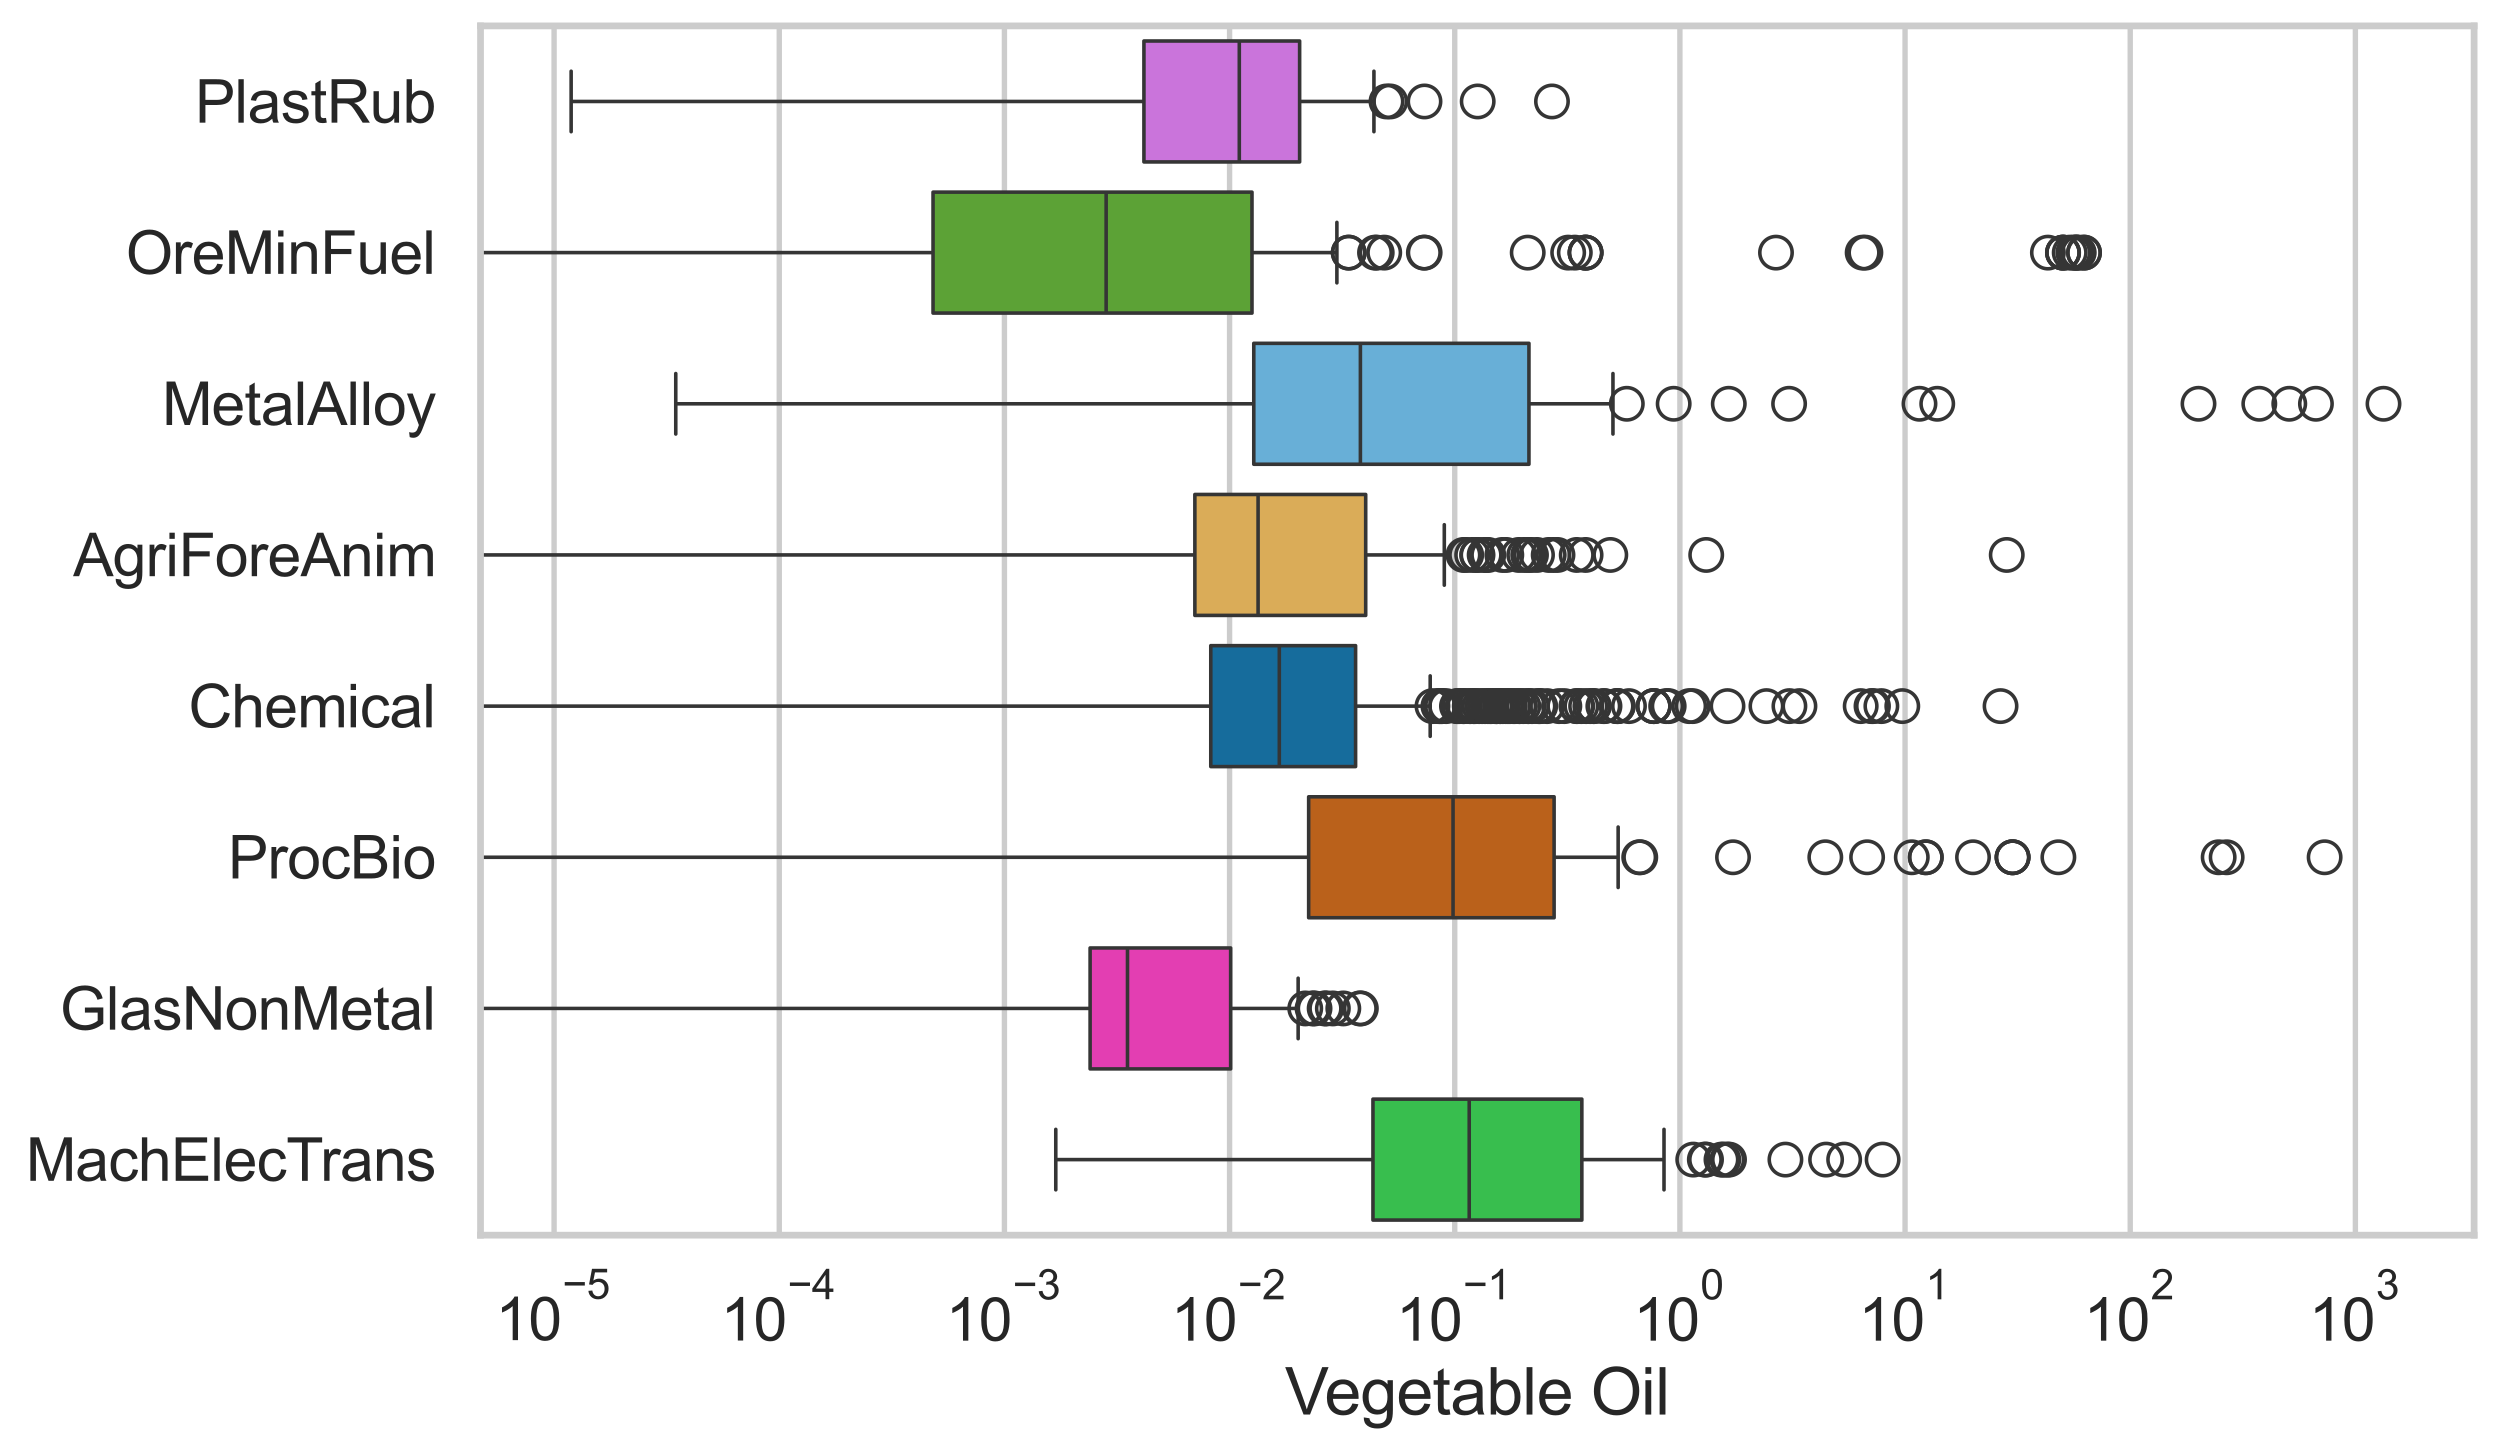 <?xml version="1.0" encoding="utf-8" standalone="no"?>
<!DOCTYPE svg PUBLIC "-//W3C//DTD SVG 1.1//EN"
  "http://www.w3.org/Graphics/SVG/1.1/DTD/svg11.dtd">
<svg xmlns:xlink="http://www.w3.org/1999/xlink" width="695.577pt" height="404.563pt" viewBox="0 0 695.577 404.563" xmlns="http://www.w3.org/2000/svg" version="1.1">
 <defs>
  <style type="text/css">*{stroke-linejoin: round; stroke-linecap: butt}</style>
 </defs>
 <g id="figure_1">
  <g id="patch_1">
   <path d="M 0 404.563 
L 695.577 404.563 
L 695.577 0 
L 0 0 
z
" style="fill: #ffffff"/>
  </g>
  <g id="axes_1">
   <g id="patch_2">
    <path d="M 133.697 343.665 
L 688.377 343.665 
L 688.377 7.2 
L 133.697 7.2 
z
" style="fill: #ffffff"/>
   </g>
   <g id="matplotlib.axis_1">
    <g id="xtick_1">
     <g id="line2d_1">
      <path d="M 154.166 343.665 
L 154.166 7.2 
" clip-path="url(#p9b48c59130)" style="fill: none; stroke: #cccccc; stroke-width: 1.5; stroke-linecap: round"/>
     </g>
     <g id="text_1">
      <!-- $\mathdefault{10^{-5}}$ -->
      <g style="fill: #262626" transform="translate(137.831 373.015) scale(0.165 -0.165)">
       <defs>
        <path id="ArialMT-31" d="M 2384 0 
L 1822 0 
L 1822 3584 
Q 1619 3391 1289 3197 
Q 959 3003 697 2906 
L 697 3450 
Q 1169 3672 1522 3987 
Q 1875 4303 2022 4600 
L 2384 4600 
L 2384 0 
z
" transform="scale(0.016)"/>
        <path id="ArialMT-30" d="M 266 2259 
Q 266 3072 433 3567 
Q 600 4063 929 4331 
Q 1259 4600 1759 4600 
Q 2128 4600 2406 4451 
Q 2684 4303 2865 4023 
Q 3047 3744 3150 3342 
Q 3253 2941 3253 2259 
Q 3253 1453 3087 958 
Q 2922 463 2592 192 
Q 2263 -78 1759 -78 
Q 1097 -78 719 397 
Q 266 969 266 2259 
z
M 844 2259 
Q 844 1131 1108 757 
Q 1372 384 1759 384 
Q 2147 384 2411 759 
Q 2675 1134 2675 2259 
Q 2675 3391 2411 3762 
Q 2147 4134 1753 4134 
Q 1366 4134 1134 3806 
Q 844 3388 844 2259 
z
" transform="scale(0.016)"/>
        <path id="ArialMT-2212" d="M 3381 1997 
L 356 1997 
L 356 2522 
L 3381 2522 
L 3381 1997 
z
" transform="scale(0.016)"/>
        <path id="ArialMT-35" d="M 266 1200 
L 856 1250 
Q 922 819 1161 601 
Q 1400 384 1738 384 
Q 2144 384 2425 690 
Q 2706 997 2706 1503 
Q 2706 1984 2436 2262 
Q 2166 2541 1728 2541 
Q 1456 2541 1237 2417 
Q 1019 2294 894 2097 
L 366 2166 
L 809 4519 
L 3088 4519 
L 3088 3981 
L 1259 3981 
L 1013 2750 
Q 1425 3038 1878 3038 
Q 2478 3038 2890 2622 
Q 3303 2206 3303 1553 
Q 3303 931 2941 478 
Q 2500 -78 1738 -78 
Q 1113 -78 717 272 
Q 322 622 266 1200 
z
" transform="scale(0.016)"/>
       </defs>
       <use xlink:href="#ArialMT-31" transform="translate(0 0.88)"/>
       <use xlink:href="#ArialMT-30" transform="translate(55.615 0.88)"/>
       <use xlink:href="#ArialMT-2212" transform="translate(112.973 70.573) scale(0.7)"/>
       <use xlink:href="#ArialMT-35" transform="translate(153.852 70.573) scale(0.7)"/>
      </g>
     </g>
    </g>
    <g id="xtick_2">
     <g id="line2d_2">
      <path d="M 216.813 343.665 
L 216.813 7.2 
" clip-path="url(#p9b48c59130)" style="fill: none; stroke: #cccccc; stroke-width: 1.5; stroke-linecap: round"/>
     </g>
     <g id="text_2">
      <!-- $\mathdefault{10^{-4}}$ -->
      <g style="fill: #262626" transform="translate(200.478 373.015) scale(0.165 -0.165)">
       <defs>
        <path id="ArialMT-34" d="M 2069 0 
L 2069 1097 
L 81 1097 
L 81 1613 
L 2172 4581 
L 2631 4581 
L 2631 1613 
L 3250 1613 
L 3250 1097 
L 2631 1097 
L 2631 0 
L 2069 0 
z
M 2069 1613 
L 2069 3678 
L 634 1613 
L 2069 1613 
z
" transform="scale(0.016)"/>
       </defs>
       <use xlink:href="#ArialMT-31" transform="translate(0 0.202)"/>
       <use xlink:href="#ArialMT-30" transform="translate(55.615 0.202)"/>
       <use xlink:href="#ArialMT-2212" transform="translate(112.973 69.895) scale(0.7)"/>
       <use xlink:href="#ArialMT-34" transform="translate(153.852 69.895) scale(0.7)"/>
      </g>
     </g>
    </g>
    <g id="xtick_3">
     <g id="line2d_3">
      <path d="M 279.459 343.665 
L 279.459 7.2 
" clip-path="url(#p9b48c59130)" style="fill: none; stroke: #cccccc; stroke-width: 1.5; stroke-linecap: round"/>
     </g>
     <g id="text_3">
      <!-- $\mathdefault{10^{-3}}$ -->
      <g style="fill: #262626" transform="translate(263.124 373.18) scale(0.165 -0.165)">
       <defs>
        <path id="ArialMT-33" d="M 269 1209 
L 831 1284 
Q 928 806 1161 595 
Q 1394 384 1728 384 
Q 2125 384 2398 659 
Q 2672 934 2672 1341 
Q 2672 1728 2419 1979 
Q 2166 2231 1775 2231 
Q 1616 2231 1378 2169 
L 1441 2663 
Q 1497 2656 1531 2656 
Q 1891 2656 2178 2843 
Q 2466 3031 2466 3422 
Q 2466 3731 2256 3934 
Q 2047 4138 1716 4138 
Q 1388 4138 1169 3931 
Q 950 3725 888 3313 
L 325 3413 
Q 428 3978 793 4289 
Q 1159 4600 1703 4600 
Q 2078 4600 2393 4439 
Q 2709 4278 2876 4000 
Q 3044 3722 3044 3409 
Q 3044 3113 2884 2869 
Q 2725 2625 2413 2481 
Q 2819 2388 3044 2092 
Q 3269 1797 3269 1353 
Q 3269 753 2831 336 
Q 2394 -81 1725 -81 
Q 1122 -81 723 278 
Q 325 638 269 1209 
z
" transform="scale(0.016)"/>
       </defs>
       <use xlink:href="#ArialMT-31" transform="translate(0 0.994)"/>
       <use xlink:href="#ArialMT-30" transform="translate(55.615 0.994)"/>
       <use xlink:href="#ArialMT-2212" transform="translate(112.973 70.688) scale(0.7)"/>
       <use xlink:href="#ArialMT-33" transform="translate(153.852 70.688) scale(0.7)"/>
      </g>
     </g>
    </g>
    <g id="xtick_4">
     <g id="line2d_4">
      <path d="M 342.106 343.665 
L 342.106 7.2 
" clip-path="url(#p9b48c59130)" style="fill: none; stroke: #cccccc; stroke-width: 1.5; stroke-linecap: round"/>
     </g>
     <g id="text_4">
      <!-- $\mathdefault{10^{-2}}$ -->
      <g style="fill: #262626" transform="translate(325.771 373.18) scale(0.165 -0.165)">
       <defs>
        <path id="ArialMT-32" d="M 3222 541 
L 3222 0 
L 194 0 
Q 188 203 259 391 
Q 375 700 629 1000 
Q 884 1300 1366 1694 
Q 2113 2306 2375 2664 
Q 2638 3022 2638 3341 
Q 2638 3675 2398 3904 
Q 2159 4134 1775 4134 
Q 1369 4134 1125 3890 
Q 881 3647 878 3216 
L 300 3275 
Q 359 3922 746 4261 
Q 1134 4600 1788 4600 
Q 2447 4600 2831 4234 
Q 3216 3869 3216 3328 
Q 3216 3053 3103 2787 
Q 2991 2522 2730 2228 
Q 2469 1934 1863 1422 
Q 1356 997 1212 845 
Q 1069 694 975 541 
L 3222 541 
z
" transform="scale(0.016)"/>
       </defs>
       <use xlink:href="#ArialMT-31" transform="translate(0 0.994)"/>
       <use xlink:href="#ArialMT-30" transform="translate(55.615 0.994)"/>
       <use xlink:href="#ArialMT-2212" transform="translate(112.973 70.688) scale(0.7)"/>
       <use xlink:href="#ArialMT-32" transform="translate(153.852 70.688) scale(0.7)"/>
      </g>
     </g>
    </g>
    <g id="xtick_5">
     <g id="line2d_5">
      <path d="M 404.753 343.665 
L 404.753 7.2 
" clip-path="url(#p9b48c59130)" style="fill: none; stroke: #cccccc; stroke-width: 1.5; stroke-linecap: round"/>
     </g>
     <g id="text_5">
      <!-- $\mathdefault{10^{-1}}$ -->
      <g style="fill: #262626" transform="translate(388.418 373.18) scale(0.165 -0.165)">
       <use xlink:href="#ArialMT-31" transform="translate(0 0.994)"/>
       <use xlink:href="#ArialMT-30" transform="translate(55.615 0.994)"/>
       <use xlink:href="#ArialMT-2212" transform="translate(112.973 70.688) scale(0.7)"/>
       <use xlink:href="#ArialMT-31" transform="translate(153.852 70.688) scale(0.7)"/>
      </g>
     </g>
    </g>
    <g id="xtick_6">
     <g id="line2d_6">
      <path d="M 467.4 343.665 
L 467.4 7.2 
" clip-path="url(#p9b48c59130)" style="fill: none; stroke: #cccccc; stroke-width: 1.5; stroke-linecap: round"/>
     </g>
     <g id="text_6">
      <!-- $\mathdefault{10^{0}}$ -->
      <g style="fill: #262626" transform="translate(454.447 373.18) scale(0.165 -0.165)">
       <use xlink:href="#ArialMT-31" transform="translate(0 0.994)"/>
       <use xlink:href="#ArialMT-30" transform="translate(55.615 0.994)"/>
       <use xlink:href="#ArialMT-30" transform="translate(112.973 70.688) scale(0.7)"/>
      </g>
     </g>
    </g>
    <g id="xtick_7">
     <g id="line2d_7">
      <path d="M 530.046 343.665 
L 530.046 7.2 
" clip-path="url(#p9b48c59130)" style="fill: none; stroke: #cccccc; stroke-width: 1.5; stroke-linecap: round"/>
     </g>
     <g id="text_7">
      <!-- $\mathdefault{10^{1}}$ -->
      <g style="fill: #262626" transform="translate(517.094 373.18) scale(0.165 -0.165)">
       <use xlink:href="#ArialMT-31" transform="translate(0 0.994)"/>
       <use xlink:href="#ArialMT-30" transform="translate(55.615 0.994)"/>
       <use xlink:href="#ArialMT-31" transform="translate(112.973 70.688) scale(0.7)"/>
      </g>
     </g>
    </g>
    <g id="xtick_8">
     <g id="line2d_8">
      <path d="M 592.693 343.665 
L 592.693 7.2 
" clip-path="url(#p9b48c59130)" style="fill: none; stroke: #cccccc; stroke-width: 1.5; stroke-linecap: round"/>
     </g>
     <g id="text_8">
      <!-- $\mathdefault{10^{2}}$ -->
      <g style="fill: #262626" transform="translate(579.741 373.18) scale(0.165 -0.165)">
       <use xlink:href="#ArialMT-31" transform="translate(0 0.994)"/>
       <use xlink:href="#ArialMT-30" transform="translate(55.615 0.994)"/>
       <use xlink:href="#ArialMT-32" transform="translate(112.973 70.688) scale(0.7)"/>
      </g>
     </g>
    </g>
    <g id="xtick_9">
     <g id="line2d_9">
      <path d="M 655.34 343.665 
L 655.34 7.2 
" clip-path="url(#p9b48c59130)" style="fill: none; stroke: #cccccc; stroke-width: 1.5; stroke-linecap: round"/>
     </g>
     <g id="text_9">
      <!-- $\mathdefault{10^{3}}$ -->
      <g style="fill: #262626" transform="translate(642.387 373.18) scale(0.165 -0.165)">
       <use xlink:href="#ArialMT-31" transform="translate(0 0.994)"/>
       <use xlink:href="#ArialMT-30" transform="translate(55.615 0.994)"/>
       <use xlink:href="#ArialMT-33" transform="translate(112.973 70.688) scale(0.7)"/>
      </g>
     </g>
    </g>
    <g id="xtick_10"/>
    <g id="xtick_11"/>
    <g id="xtick_12"/>
    <g id="xtick_13"/>
    <g id="xtick_14"/>
    <g id="xtick_15"/>
    <g id="xtick_16"/>
    <g id="xtick_17"/>
    <g id="xtick_18"/>
    <g id="xtick_19"/>
    <g id="xtick_20"/>
    <g id="xtick_21"/>
    <g id="xtick_22"/>
    <g id="xtick_23"/>
    <g id="xtick_24"/>
    <g id="xtick_25"/>
    <g id="xtick_26"/>
    <g id="xtick_27"/>
    <g id="xtick_28"/>
    <g id="xtick_29"/>
    <g id="xtick_30"/>
    <g id="xtick_31"/>
    <g id="xtick_32"/>
    <g id="xtick_33"/>
    <g id="xtick_34"/>
    <g id="xtick_35"/>
    <g id="xtick_36"/>
    <g id="xtick_37"/>
    <g id="xtick_38"/>
    <g id="xtick_39"/>
    <g id="xtick_40"/>
    <g id="xtick_41"/>
    <g id="xtick_42"/>
    <g id="xtick_43"/>
    <g id="xtick_44"/>
    <g id="xtick_45"/>
    <g id="xtick_46"/>
    <g id="xtick_47"/>
    <g id="xtick_48"/>
    <g id="xtick_49"/>
    <g id="xtick_50"/>
    <g id="xtick_51"/>
    <g id="xtick_52"/>
    <g id="xtick_53"/>
    <g id="xtick_54"/>
    <g id="xtick_55"/>
    <g id="xtick_56"/>
    <g id="xtick_57"/>
    <g id="xtick_58"/>
    <g id="xtick_59"/>
    <g id="xtick_60"/>
    <g id="xtick_61"/>
    <g id="xtick_62"/>
    <g id="xtick_63"/>
    <g id="xtick_64"/>
    <g id="xtick_65"/>
    <g id="xtick_66"/>
    <g id="xtick_67"/>
    <g id="xtick_68"/>
    <g id="xtick_69"/>
    <g id="xtick_70"/>
    <g id="xtick_71"/>
    <g id="xtick_72"/>
    <g id="xtick_73"/>
    <g id="xtick_74"/>
    <g id="xtick_75"/>
    <g id="xtick_76"/>
    <g id="xtick_77"/>
    <g id="xtick_78"/>
    <g id="xtick_79"/>
    <g id="xtick_80"/>
    <g id="text_10">
     <!-- Vegetable Oil -->
     <g style="fill: #262626" transform="translate(357.5 393.574) scale(0.18 -0.18)">
      <defs>
       <path id="ArialMT-56" d="M 1803 0 
L 28 4581 
L 684 4581 
L 1875 1253 
Q 2019 853 2116 503 
Q 2222 878 2363 1253 
L 3600 4581 
L 4219 4581 
L 2425 0 
L 1803 0 
z
" transform="scale(0.016)"/>
       <path id="ArialMT-65" d="M 2694 1069 
L 3275 997 
Q 3138 488 2766 206 
Q 2394 -75 1816 -75 
Q 1088 -75 661 373 
Q 234 822 234 1631 
Q 234 2469 665 2931 
Q 1097 3394 1784 3394 
Q 2450 3394 2872 2941 
Q 3294 2488 3294 1666 
Q 3294 1616 3291 1516 
L 816 1516 
Q 847 969 1125 678 
Q 1403 388 1819 388 
Q 2128 388 2347 550 
Q 2566 713 2694 1069 
z
M 847 1978 
L 2700 1978 
Q 2663 2397 2488 2606 
Q 2219 2931 1791 2931 
Q 1403 2931 1139 2672 
Q 875 2413 847 1978 
z
" transform="scale(0.016)"/>
       <path id="ArialMT-67" d="M 319 -275 
L 866 -356 
Q 900 -609 1056 -725 
Q 1266 -881 1628 -881 
Q 2019 -881 2231 -725 
Q 2444 -569 2519 -288 
Q 2563 -116 2559 434 
Q 2191 0 1641 0 
Q 956 0 581 494 
Q 206 988 206 1678 
Q 206 2153 378 2554 
Q 550 2956 876 3175 
Q 1203 3394 1644 3394 
Q 2231 3394 2613 2919 
L 2613 3319 
L 3131 3319 
L 3131 450 
Q 3131 -325 2973 -648 
Q 2816 -972 2473 -1159 
Q 2131 -1347 1631 -1347 
Q 1038 -1347 672 -1080 
Q 306 -813 319 -275 
z
M 784 1719 
Q 784 1066 1043 766 
Q 1303 466 1694 466 
Q 2081 466 2343 764 
Q 2606 1063 2606 1700 
Q 2606 2309 2336 2618 
Q 2066 2928 1684 2928 
Q 1309 2928 1046 2623 
Q 784 2319 784 1719 
z
" transform="scale(0.016)"/>
       <path id="ArialMT-74" d="M 1650 503 
L 1731 6 
Q 1494 -44 1306 -44 
Q 1000 -44 831 53 
Q 663 150 594 308 
Q 525 466 525 972 
L 525 2881 
L 113 2881 
L 113 3319 
L 525 3319 
L 525 4141 
L 1084 4478 
L 1084 3319 
L 1650 3319 
L 1650 2881 
L 1084 2881 
L 1084 941 
Q 1084 700 1114 631 
Q 1144 563 1211 522 
Q 1278 481 1403 481 
Q 1497 481 1650 503 
z
" transform="scale(0.016)"/>
       <path id="ArialMT-61" d="M 2588 409 
Q 2275 144 1986 34 
Q 1697 -75 1366 -75 
Q 819 -75 525 192 
Q 231 459 231 875 
Q 231 1119 342 1320 
Q 453 1522 633 1644 
Q 813 1766 1038 1828 
Q 1203 1872 1538 1913 
Q 2219 1994 2541 2106 
Q 2544 2222 2544 2253 
Q 2544 2597 2384 2738 
Q 2169 2928 1744 2928 
Q 1347 2928 1158 2789 
Q 969 2650 878 2297 
L 328 2372 
Q 403 2725 575 2942 
Q 747 3159 1072 3276 
Q 1397 3394 1825 3394 
Q 2250 3394 2515 3294 
Q 2781 3194 2906 3042 
Q 3031 2891 3081 2659 
Q 3109 2516 3109 2141 
L 3109 1391 
Q 3109 606 3145 398 
Q 3181 191 3288 0 
L 2700 0 
Q 2613 175 2588 409 
z
M 2541 1666 
Q 2234 1541 1622 1453 
Q 1275 1403 1131 1340 
Q 988 1278 909 1158 
Q 831 1038 831 891 
Q 831 666 1001 516 
Q 1172 366 1500 366 
Q 1825 366 2078 508 
Q 2331 650 2450 897 
Q 2541 1088 2541 1459 
L 2541 1666 
z
" transform="scale(0.016)"/>
       <path id="ArialMT-62" d="M 941 0 
L 419 0 
L 419 4581 
L 981 4581 
L 981 2947 
Q 1338 3394 1891 3394 
Q 2197 3394 2470 3270 
Q 2744 3147 2920 2923 
Q 3097 2700 3197 2384 
Q 3297 2069 3297 1709 
Q 3297 856 2875 390 
Q 2453 -75 1863 -75 
Q 1275 -75 941 416 
L 941 0 
z
M 934 1684 
Q 934 1088 1097 822 
Q 1363 388 1816 388 
Q 2184 388 2453 708 
Q 2722 1028 2722 1663 
Q 2722 2313 2464 2622 
Q 2206 2931 1841 2931 
Q 1472 2931 1203 2611 
Q 934 2291 934 1684 
z
" transform="scale(0.016)"/>
       <path id="ArialMT-6c" d="M 409 0 
L 409 4581 
L 972 4581 
L 972 0 
L 409 0 
z
" transform="scale(0.016)"/>
       <path id="ArialMT-20" transform="scale(0.016)"/>
       <path id="ArialMT-4f" d="M 309 2231 
Q 309 3372 921 4017 
Q 1534 4663 2503 4663 
Q 3138 4663 3647 4359 
Q 4156 4056 4423 3514 
Q 4691 2972 4691 2284 
Q 4691 1588 4409 1038 
Q 4128 488 3612 205 
Q 3097 -78 2500 -78 
Q 1853 -78 1343 234 
Q 834 547 571 1087 
Q 309 1628 309 2231 
z
M 934 2222 
Q 934 1394 1379 917 
Q 1825 441 2497 441 
Q 3181 441 3623 922 
Q 4066 1403 4066 2288 
Q 4066 2847 3877 3264 
Q 3688 3681 3323 3911 
Q 2959 4141 2506 4141 
Q 1863 4141 1398 3698 
Q 934 3256 934 2222 
z
" transform="scale(0.016)"/>
       <path id="ArialMT-69" d="M 425 3934 
L 425 4581 
L 988 4581 
L 988 3934 
L 425 3934 
z
M 425 0 
L 425 3319 
L 988 3319 
L 988 0 
L 425 0 
z
" transform="scale(0.016)"/>
      </defs>
      <use xlink:href="#ArialMT-56"/>
      <use xlink:href="#ArialMT-65" transform="translate(61.199 0)"/>
      <use xlink:href="#ArialMT-67" transform="translate(116.814 0)"/>
      <use xlink:href="#ArialMT-65" transform="translate(172.43 0)"/>
      <use xlink:href="#ArialMT-74" transform="translate(228.045 0)"/>
      <use xlink:href="#ArialMT-61" transform="translate(255.828 0)"/>
      <use xlink:href="#ArialMT-62" transform="translate(311.443 0)"/>
      <use xlink:href="#ArialMT-6c" transform="translate(367.059 0)"/>
      <use xlink:href="#ArialMT-65" transform="translate(389.275 0)"/>
      <use xlink:href="#ArialMT-20" transform="translate(444.891 0)"/>
      <use xlink:href="#ArialMT-4f" transform="translate(472.674 0)"/>
      <use xlink:href="#ArialMT-69" transform="translate(550.457 0)"/>
      <use xlink:href="#ArialMT-6c" transform="translate(572.674 0)"/>
     </g>
    </g>
   </g>
   <g id="matplotlib.axis_2">
    <g id="ytick_1">
     <g id="text_11">
      <!-- PlastRub -->
      <g style="fill: #262626" transform="translate(54.248 34.134) scale(0.165 -0.165)">
       <defs>
        <path id="ArialMT-50" d="M 494 0 
L 494 4581 
L 2222 4581 
Q 2678 4581 2919 4538 
Q 3256 4481 3484 4323 
Q 3713 4166 3852 3881 
Q 3991 3597 3991 3256 
Q 3991 2672 3619 2267 
Q 3247 1863 2275 1863 
L 1100 1863 
L 1100 0 
L 494 0 
z
M 1100 2403 
L 2284 2403 
Q 2872 2403 3119 2622 
Q 3366 2841 3366 3238 
Q 3366 3525 3220 3729 
Q 3075 3934 2838 4000 
Q 2684 4041 2272 4041 
L 1100 4041 
L 1100 2403 
z
" transform="scale(0.016)"/>
        <path id="ArialMT-73" d="M 197 991 
L 753 1078 
Q 800 744 1014 566 
Q 1228 388 1613 388 
Q 2000 388 2187 545 
Q 2375 703 2375 916 
Q 2375 1106 2209 1216 
Q 2094 1291 1634 1406 
Q 1016 1563 777 1677 
Q 538 1791 414 1992 
Q 291 2194 291 2438 
Q 291 2659 392 2848 
Q 494 3038 669 3163 
Q 800 3259 1026 3326 
Q 1253 3394 1513 3394 
Q 1903 3394 2198 3281 
Q 2494 3169 2634 2976 
Q 2775 2784 2828 2463 
L 2278 2388 
Q 2241 2644 2061 2787 
Q 1881 2931 1553 2931 
Q 1166 2931 1000 2803 
Q 834 2675 834 2503 
Q 834 2394 903 2306 
Q 972 2216 1119 2156 
Q 1203 2125 1616 2013 
Q 2213 1853 2448 1751 
Q 2684 1650 2818 1456 
Q 2953 1263 2953 975 
Q 2953 694 2789 445 
Q 2625 197 2315 61 
Q 2006 -75 1616 -75 
Q 969 -75 630 194 
Q 291 463 197 991 
z
" transform="scale(0.016)"/>
        <path id="ArialMT-52" d="M 503 0 
L 503 4581 
L 2534 4581 
Q 3147 4581 3465 4457 
Q 3784 4334 3975 4021 
Q 4166 3709 4166 3331 
Q 4166 2844 3850 2509 
Q 3534 2175 2875 2084 
Q 3116 1969 3241 1856 
Q 3506 1613 3744 1247 
L 4541 0 
L 3778 0 
L 3172 953 
Q 2906 1366 2734 1584 
Q 2563 1803 2427 1890 
Q 2291 1978 2150 2013 
Q 2047 2034 1813 2034 
L 1109 2034 
L 1109 0 
L 503 0 
z
M 1109 2559 
L 2413 2559 
Q 2828 2559 3062 2645 
Q 3297 2731 3419 2920 
Q 3541 3109 3541 3331 
Q 3541 3656 3305 3865 
Q 3069 4075 2559 4075 
L 1109 4075 
L 1109 2559 
z
" transform="scale(0.016)"/>
        <path id="ArialMT-75" d="M 2597 0 
L 2597 488 
Q 2209 -75 1544 -75 
Q 1250 -75 995 37 
Q 741 150 617 320 
Q 494 491 444 738 
Q 409 903 409 1263 
L 409 3319 
L 972 3319 
L 972 1478 
Q 972 1038 1006 884 
Q 1059 663 1231 536 
Q 1403 409 1656 409 
Q 1909 409 2131 539 
Q 2353 669 2445 892 
Q 2538 1116 2538 1541 
L 2538 3319 
L 3100 3319 
L 3100 0 
L 2597 0 
z
" transform="scale(0.016)"/>
       </defs>
       <use xlink:href="#ArialMT-50"/>
       <use xlink:href="#ArialMT-6c" transform="translate(66.699 0)"/>
       <use xlink:href="#ArialMT-61" transform="translate(88.916 0)"/>
       <use xlink:href="#ArialMT-73" transform="translate(144.531 0)"/>
       <use xlink:href="#ArialMT-74" transform="translate(194.531 0)"/>
       <use xlink:href="#ArialMT-52" transform="translate(222.314 0)"/>
       <use xlink:href="#ArialMT-75" transform="translate(294.531 0)"/>
       <use xlink:href="#ArialMT-62" transform="translate(350.146 0)"/>
      </g>
     </g>
    </g>
    <g id="ytick_2">
     <g id="text_12">
      <!-- OreMinFuel -->
      <g style="fill: #262626" transform="translate(35.013 76.192) scale(0.165 -0.165)">
       <defs>
        <path id="ArialMT-72" d="M 416 0 
L 416 3319 
L 922 3319 
L 922 2816 
Q 1116 3169 1280 3281 
Q 1444 3394 1641 3394 
Q 1925 3394 2219 3213 
L 2025 2691 
Q 1819 2813 1613 2813 
Q 1428 2813 1281 2702 
Q 1134 2591 1072 2394 
Q 978 2094 978 1738 
L 978 0 
L 416 0 
z
" transform="scale(0.016)"/>
        <path id="ArialMT-4d" d="M 475 0 
L 475 4581 
L 1388 4581 
L 2472 1338 
Q 2622 884 2691 659 
Q 2769 909 2934 1394 
L 4031 4581 
L 4847 4581 
L 4847 0 
L 4263 0 
L 4263 3834 
L 2931 0 
L 2384 0 
L 1059 3900 
L 1059 0 
L 475 0 
z
" transform="scale(0.016)"/>
        <path id="ArialMT-6e" d="M 422 0 
L 422 3319 
L 928 3319 
L 928 2847 
Q 1294 3394 1984 3394 
Q 2284 3394 2536 3286 
Q 2788 3178 2913 3003 
Q 3038 2828 3088 2588 
Q 3119 2431 3119 2041 
L 3119 0 
L 2556 0 
L 2556 2019 
Q 2556 2363 2490 2533 
Q 2425 2703 2258 2804 
Q 2091 2906 1866 2906 
Q 1506 2906 1245 2678 
Q 984 2450 984 1813 
L 984 0 
L 422 0 
z
" transform="scale(0.016)"/>
        <path id="ArialMT-46" d="M 525 0 
L 525 4581 
L 3616 4581 
L 3616 4041 
L 1131 4041 
L 1131 2622 
L 3281 2622 
L 3281 2081 
L 1131 2081 
L 1131 0 
L 525 0 
z
" transform="scale(0.016)"/>
       </defs>
       <use xlink:href="#ArialMT-4f"/>
       <use xlink:href="#ArialMT-72" transform="translate(77.783 0)"/>
       <use xlink:href="#ArialMT-65" transform="translate(111.084 0)"/>
       <use xlink:href="#ArialMT-4d" transform="translate(166.699 0)"/>
       <use xlink:href="#ArialMT-69" transform="translate(250 0)"/>
       <use xlink:href="#ArialMT-6e" transform="translate(272.217 0)"/>
       <use xlink:href="#ArialMT-46" transform="translate(327.832 0)"/>
       <use xlink:href="#ArialMT-75" transform="translate(388.916 0)"/>
       <use xlink:href="#ArialMT-65" transform="translate(444.531 0)"/>
       <use xlink:href="#ArialMT-6c" transform="translate(500.146 0)"/>
      </g>
     </g>
    </g>
    <g id="ytick_3">
     <g id="text_13">
      <!-- MetalAlloy -->
      <g style="fill: #262626" transform="translate(45.088 118.25) scale(0.165 -0.165)">
       <defs>
        <path id="ArialMT-41" d="M -9 0 
L 1750 4581 
L 2403 4581 
L 4278 0 
L 3588 0 
L 3053 1388 
L 1138 1388 
L 634 0 
L -9 0 
z
M 1313 1881 
L 2866 1881 
L 2388 3150 
Q 2169 3728 2063 4100 
Q 1975 3659 1816 3225 
L 1313 1881 
z
" transform="scale(0.016)"/>
        <path id="ArialMT-6f" d="M 213 1659 
Q 213 2581 725 3025 
Q 1153 3394 1769 3394 
Q 2453 3394 2887 2945 
Q 3322 2497 3322 1706 
Q 3322 1066 3130 698 
Q 2938 331 2570 128 
Q 2203 -75 1769 -75 
Q 1072 -75 642 372 
Q 213 819 213 1659 
z
M 791 1659 
Q 791 1022 1069 705 
Q 1347 388 1769 388 
Q 2188 388 2466 706 
Q 2744 1025 2744 1678 
Q 2744 2294 2464 2611 
Q 2184 2928 1769 2928 
Q 1347 2928 1069 2612 
Q 791 2297 791 1659 
z
" transform="scale(0.016)"/>
        <path id="ArialMT-79" d="M 397 -1278 
L 334 -750 
Q 519 -800 656 -800 
Q 844 -800 956 -737 
Q 1069 -675 1141 -563 
Q 1194 -478 1313 -144 
Q 1328 -97 1363 -6 
L 103 3319 
L 709 3319 
L 1400 1397 
Q 1534 1031 1641 628 
Q 1738 1016 1872 1384 
L 2581 3319 
L 3144 3319 
L 1881 -56 
Q 1678 -603 1566 -809 
Q 1416 -1088 1222 -1217 
Q 1028 -1347 759 -1347 
Q 597 -1347 397 -1278 
z
" transform="scale(0.016)"/>
       </defs>
       <use xlink:href="#ArialMT-4d"/>
       <use xlink:href="#ArialMT-65" transform="translate(83.301 0)"/>
       <use xlink:href="#ArialMT-74" transform="translate(138.916 0)"/>
       <use xlink:href="#ArialMT-61" transform="translate(166.699 0)"/>
       <use xlink:href="#ArialMT-6c" transform="translate(222.314 0)"/>
       <use xlink:href="#ArialMT-41" transform="translate(244.531 0)"/>
       <use xlink:href="#ArialMT-6c" transform="translate(311.23 0)"/>
       <use xlink:href="#ArialMT-6c" transform="translate(333.447 0)"/>
       <use xlink:href="#ArialMT-6f" transform="translate(355.664 0)"/>
       <use xlink:href="#ArialMT-79" transform="translate(411.279 0)"/>
      </g>
     </g>
    </g>
    <g id="ytick_4">
     <g id="text_14">
      <!-- AgriForeAnim -->
      <g style="fill: #262626" transform="translate(20.341 160.308) scale(0.165 -0.165)">
       <defs>
        <path id="ArialMT-6d" d="M 422 0 
L 422 3319 
L 925 3319 
L 925 2853 
Q 1081 3097 1340 3245 
Q 1600 3394 1931 3394 
Q 2300 3394 2536 3241 
Q 2772 3088 2869 2813 
Q 3263 3394 3894 3394 
Q 4388 3394 4653 3120 
Q 4919 2847 4919 2278 
L 4919 0 
L 4359 0 
L 4359 2091 
Q 4359 2428 4304 2576 
Q 4250 2725 4106 2815 
Q 3963 2906 3769 2906 
Q 3419 2906 3187 2673 
Q 2956 2441 2956 1928 
L 2956 0 
L 2394 0 
L 2394 2156 
Q 2394 2531 2256 2718 
Q 2119 2906 1806 2906 
Q 1569 2906 1367 2781 
Q 1166 2656 1075 2415 
Q 984 2175 984 1722 
L 984 0 
L 422 0 
z
" transform="scale(0.016)"/>
       </defs>
       <use xlink:href="#ArialMT-41"/>
       <use xlink:href="#ArialMT-67" transform="translate(66.699 0)"/>
       <use xlink:href="#ArialMT-72" transform="translate(122.314 0)"/>
       <use xlink:href="#ArialMT-69" transform="translate(155.615 0)"/>
       <use xlink:href="#ArialMT-46" transform="translate(177.832 0)"/>
       <use xlink:href="#ArialMT-6f" transform="translate(238.916 0)"/>
       <use xlink:href="#ArialMT-72" transform="translate(294.531 0)"/>
       <use xlink:href="#ArialMT-65" transform="translate(327.832 0)"/>
       <use xlink:href="#ArialMT-41" transform="translate(383.447 0)"/>
       <use xlink:href="#ArialMT-6e" transform="translate(450.146 0)"/>
       <use xlink:href="#ArialMT-69" transform="translate(505.762 0)"/>
       <use xlink:href="#ArialMT-6d" transform="translate(527.979 0)"/>
      </g>
     </g>
    </g>
    <g id="ytick_5">
     <g id="text_15">
      <!-- Chemical -->
      <g style="fill: #262626" transform="translate(52.428 202.366) scale(0.165 -0.165)">
       <defs>
        <path id="ArialMT-43" d="M 3763 1606 
L 4369 1453 
Q 4178 706 3683 314 
Q 3188 -78 2472 -78 
Q 1731 -78 1267 223 
Q 803 525 561 1097 
Q 319 1669 319 2325 
Q 319 3041 592 3573 
Q 866 4106 1370 4382 
Q 1875 4659 2481 4659 
Q 3169 4659 3637 4309 
Q 4106 3959 4291 3325 
L 3694 3184 
Q 3534 3684 3231 3912 
Q 2928 4141 2469 4141 
Q 1941 4141 1586 3887 
Q 1231 3634 1087 3207 
Q 944 2781 944 2328 
Q 944 1744 1114 1308 
Q 1284 872 1643 656 
Q 2003 441 2422 441 
Q 2931 441 3284 734 
Q 3638 1028 3763 1606 
z
" transform="scale(0.016)"/>
        <path id="ArialMT-68" d="M 422 0 
L 422 4581 
L 984 4581 
L 984 2938 
Q 1378 3394 1978 3394 
Q 2347 3394 2619 3248 
Q 2891 3103 3008 2847 
Q 3125 2591 3125 2103 
L 3125 0 
L 2563 0 
L 2563 2103 
Q 2563 2525 2380 2717 
Q 2197 2909 1863 2909 
Q 1613 2909 1392 2779 
Q 1172 2650 1078 2428 
Q 984 2206 984 1816 
L 984 0 
L 422 0 
z
" transform="scale(0.016)"/>
        <path id="ArialMT-63" d="M 2588 1216 
L 3141 1144 
Q 3050 572 2676 248 
Q 2303 -75 1759 -75 
Q 1078 -75 664 370 
Q 250 816 250 1647 
Q 250 2184 428 2587 
Q 606 2991 970 3192 
Q 1334 3394 1763 3394 
Q 2303 3394 2647 3120 
Q 2991 2847 3088 2344 
L 2541 2259 
Q 2463 2594 2264 2762 
Q 2066 2931 1784 2931 
Q 1359 2931 1093 2626 
Q 828 2322 828 1663 
Q 828 994 1084 691 
Q 1341 388 1753 388 
Q 2084 388 2306 591 
Q 2528 794 2588 1216 
z
" transform="scale(0.016)"/>
       </defs>
       <use xlink:href="#ArialMT-43"/>
       <use xlink:href="#ArialMT-68" transform="translate(72.217 0)"/>
       <use xlink:href="#ArialMT-65" transform="translate(127.832 0)"/>
       <use xlink:href="#ArialMT-6d" transform="translate(183.447 0)"/>
       <use xlink:href="#ArialMT-69" transform="translate(266.748 0)"/>
       <use xlink:href="#ArialMT-63" transform="translate(288.965 0)"/>
       <use xlink:href="#ArialMT-61" transform="translate(338.965 0)"/>
       <use xlink:href="#ArialMT-6c" transform="translate(394.58 0)"/>
      </g>
     </g>
    </g>
    <g id="ytick_6">
     <g id="text_16">
      <!-- ProcBio -->
      <g style="fill: #262626" transform="translate(63.424 244.425) scale(0.165 -0.165)">
       <defs>
        <path id="ArialMT-42" d="M 469 0 
L 469 4581 
L 2188 4581 
Q 2713 4581 3030 4442 
Q 3347 4303 3526 4014 
Q 3706 3725 3706 3409 
Q 3706 3116 3547 2856 
Q 3388 2597 3066 2438 
Q 3481 2316 3704 2022 
Q 3928 1728 3928 1328 
Q 3928 1006 3792 729 
Q 3656 453 3456 303 
Q 3256 153 2954 76 
Q 2653 0 2216 0 
L 469 0 
z
M 1075 2656 
L 2066 2656 
Q 2469 2656 2644 2709 
Q 2875 2778 2992 2937 
Q 3109 3097 3109 3338 
Q 3109 3566 3000 3739 
Q 2891 3913 2687 3977 
Q 2484 4041 1991 4041 
L 1075 4041 
L 1075 2656 
z
M 1075 541 
L 2216 541 
Q 2509 541 2628 563 
Q 2838 600 2978 687 
Q 3119 775 3209 942 
Q 3300 1109 3300 1328 
Q 3300 1584 3169 1773 
Q 3038 1963 2805 2039 
Q 2572 2116 2134 2116 
L 1075 2116 
L 1075 541 
z
" transform="scale(0.016)"/>
       </defs>
       <use xlink:href="#ArialMT-50"/>
       <use xlink:href="#ArialMT-72" transform="translate(66.699 0)"/>
       <use xlink:href="#ArialMT-6f" transform="translate(100 0)"/>
       <use xlink:href="#ArialMT-63" transform="translate(155.615 0)"/>
       <use xlink:href="#ArialMT-42" transform="translate(205.615 0)"/>
       <use xlink:href="#ArialMT-69" transform="translate(272.314 0)"/>
       <use xlink:href="#ArialMT-6f" transform="translate(294.531 0)"/>
      </g>
     </g>
    </g>
    <g id="ytick_7">
     <g id="text_17">
      <!-- GlasNonMetal -->
      <g style="fill: #262626" transform="translate(16.659 286.483) scale(0.165 -0.165)">
       <defs>
        <path id="ArialMT-47" d="M 2638 1797 
L 2638 2334 
L 4578 2338 
L 4578 638 
Q 4131 281 3656 101 
Q 3181 -78 2681 -78 
Q 2006 -78 1454 211 
Q 903 500 622 1047 
Q 341 1594 341 2269 
Q 341 2938 620 3517 
Q 900 4097 1425 4378 
Q 1950 4659 2634 4659 
Q 3131 4659 3532 4498 
Q 3934 4338 4162 4050 
Q 4391 3763 4509 3300 
L 3963 3150 
Q 3859 3500 3706 3700 
Q 3553 3900 3268 4020 
Q 2984 4141 2638 4141 
Q 2222 4141 1919 4014 
Q 1616 3888 1430 3681 
Q 1244 3475 1141 3228 
Q 966 2803 966 2306 
Q 966 1694 1177 1281 
Q 1388 869 1791 669 
Q 2194 469 2647 469 
Q 3041 469 3416 620 
Q 3791 772 3984 944 
L 3984 1797 
L 2638 1797 
z
" transform="scale(0.016)"/>
        <path id="ArialMT-4e" d="M 488 0 
L 488 4581 
L 1109 4581 
L 3516 984 
L 3516 4581 
L 4097 4581 
L 4097 0 
L 3475 0 
L 1069 3600 
L 1069 0 
L 488 0 
z
" transform="scale(0.016)"/>
       </defs>
       <use xlink:href="#ArialMT-47"/>
       <use xlink:href="#ArialMT-6c" transform="translate(77.783 0)"/>
       <use xlink:href="#ArialMT-61" transform="translate(100 0)"/>
       <use xlink:href="#ArialMT-73" transform="translate(155.615 0)"/>
       <use xlink:href="#ArialMT-4e" transform="translate(205.615 0)"/>
       <use xlink:href="#ArialMT-6f" transform="translate(277.832 0)"/>
       <use xlink:href="#ArialMT-6e" transform="translate(333.447 0)"/>
       <use xlink:href="#ArialMT-4d" transform="translate(389.062 0)"/>
       <use xlink:href="#ArialMT-65" transform="translate(472.363 0)"/>
       <use xlink:href="#ArialMT-74" transform="translate(527.979 0)"/>
       <use xlink:href="#ArialMT-61" transform="translate(555.762 0)"/>
       <use xlink:href="#ArialMT-6c" transform="translate(611.377 0)"/>
      </g>
     </g>
    </g>
    <g id="ytick_8">
     <g id="text_18">
      <!-- MachElecTrans -->
      <g style="fill: #262626" transform="translate(7.2 328.541) scale(0.165 -0.165)">
       <defs>
        <path id="ArialMT-45" d="M 506 0 
L 506 4581 
L 3819 4581 
L 3819 4041 
L 1113 4041 
L 1113 2638 
L 3647 2638 
L 3647 2100 
L 1113 2100 
L 1113 541 
L 3925 541 
L 3925 0 
L 506 0 
z
" transform="scale(0.016)"/>
        <path id="ArialMT-54" d="M 1659 0 
L 1659 4041 
L 150 4041 
L 150 4581 
L 3781 4581 
L 3781 4041 
L 2266 4041 
L 2266 0 
L 1659 0 
z
" transform="scale(0.016)"/>
       </defs>
       <use xlink:href="#ArialMT-4d"/>
       <use xlink:href="#ArialMT-61" transform="translate(83.301 0)"/>
       <use xlink:href="#ArialMT-63" transform="translate(138.916 0)"/>
       <use xlink:href="#ArialMT-68" transform="translate(188.916 0)"/>
       <use xlink:href="#ArialMT-45" transform="translate(244.531 0)"/>
       <use xlink:href="#ArialMT-6c" transform="translate(311.23 0)"/>
       <use xlink:href="#ArialMT-65" transform="translate(333.447 0)"/>
       <use xlink:href="#ArialMT-63" transform="translate(389.062 0)"/>
       <use xlink:href="#ArialMT-54" transform="translate(439.062 0)"/>
       <use xlink:href="#ArialMT-72" transform="translate(496.396 0)"/>
       <use xlink:href="#ArialMT-61" transform="translate(529.697 0)"/>
       <use xlink:href="#ArialMT-6e" transform="translate(585.312 0)"/>
       <use xlink:href="#ArialMT-73" transform="translate(640.928 0)"/>
      </g>
     </g>
    </g>
   </g>
   <g id="patch_3">
    <path d="M 318.275 11.406 
L 318.275 45.052 
L 361.596 45.052 
L 361.596 11.406 
L 318.275 11.406 
z
" clip-path="url(#p9b48c59130)" style="fill: #ca74db; stroke: #353535; stroke-linejoin: miter"/>
   </g>
   <g id="line2d_10">
    <path d="M 318.275 28.229 
L 158.91 28.229 
" clip-path="url(#p9b48c59130)" style="fill: none; stroke: #353535"/>
   </g>
   <g id="line2d_11">
    <path d="M 361.596 28.229 
L 382.27 28.229 
" clip-path="url(#p9b48c59130)" style="fill: none; stroke: #353535"/>
   </g>
   <g id="line2d_12">
    <path d="M 158.91 19.817 
L 158.91 36.641 
" clip-path="url(#p9b48c59130)" style="fill: none; stroke: #353535; stroke-linecap: round"/>
   </g>
   <g id="line2d_13">
    <path d="M 382.27 19.817 
L 382.27 36.641 
" clip-path="url(#p9b48c59130)" style="fill: none; stroke: #353535; stroke-linecap: round"/>
   </g>
   <g id="line2d_14">
    <defs>
     <path id="m452c3c5f66" d="M 0 4.5 
C 1.193 4.5 2.338 4.026 3.182 3.182 
C 4.026 2.338 4.5 1.193 4.5 0 
C 4.5 -1.193 4.026 -2.338 3.182 -3.182 
C 2.338 -4.026 1.193 -4.5 0 -4.5 
C -1.193 -4.5 -2.338 -4.026 -3.182 -3.182 
C -4.026 -2.338 -4.5 -1.193 -4.5 0 
C -4.5 1.193 -4.026 2.338 -3.182 3.182 
C -2.338 4.026 -1.193 4.5 0 4.5 
z
" style="stroke: #353535"/>
    </defs>
    <g clip-path="url(#p9b48c59130)">
     <use xlink:href="#m452c3c5f66" x="385.765" y="28.229" style="fill-opacity: 0; stroke: #353535"/>
     <use xlink:href="#m452c3c5f66" x="386.801" y="28.229" style="fill-opacity: 0; stroke: #353535"/>
     <use xlink:href="#m452c3c5f66" x="396.339" y="28.229" style="fill-opacity: 0; stroke: #353535"/>
     <use xlink:href="#m452c3c5f66" x="411.139" y="28.229" style="fill-opacity: 0; stroke: #353535"/>
     <use xlink:href="#m452c3c5f66" x="431.804" y="28.229" style="fill-opacity: 0; stroke: #353535"/>
    </g>
   </g>
   <g id="patch_4">
    <path d="M 259.601 53.464 
L 259.601 87.11 
L 348.341 87.11 
L 348.341 53.464 
L 259.601 53.464 
z
" clip-path="url(#p9b48c59130)" style="fill: #5ca236; stroke: #353535; stroke-linejoin: miter"/>
   </g>
   <g id="line2d_15">
    <path d="M 259.601 70.287 
L -1 70.287 
" clip-path="url(#p9b48c59130)" style="fill: none; stroke: #353535"/>
   </g>
   <g id="line2d_16">
    <path d="M 348.341 70.287 
L 371.963 70.287 
" clip-path="url(#p9b48c59130)" style="fill: none; stroke: #353535"/>
   </g>
   <g id="line2d_17">
    <path clip-path="url(#p9b48c59130)" style="fill: none; stroke: #353535; stroke-linecap: round"/>
   </g>
   <g id="line2d_18">
    <path d="M 371.963 61.875 
L 371.963 78.699 
" clip-path="url(#p9b48c59130)" style="fill: none; stroke: #353535; stroke-linecap: round"/>
   </g>
   <g id="line2d_19">
    <g clip-path="url(#p9b48c59130)">
     <use xlink:href="#m452c3c5f66" x="578.366" y="70.287" style="fill-opacity: 0; stroke: #353535"/>
     <use xlink:href="#m452c3c5f66" x="573.973" y="70.287" style="fill-opacity: 0; stroke: #353535"/>
     <use xlink:href="#m452c3c5f66" x="385.135" y="70.287" style="fill-opacity: 0; stroke: #353535"/>
     <use xlink:href="#m452c3c5f66" x="579.842" y="70.287" style="fill-opacity: 0; stroke: #353535"/>
     <use xlink:href="#m452c3c5f66" x="425.057" y="70.287" style="fill-opacity: 0; stroke: #353535"/>
     <use xlink:href="#m452c3c5f66" x="573.989" y="70.287" style="fill-opacity: 0; stroke: #353535"/>
     <use xlink:href="#m452c3c5f66" x="396.377" y="70.287" style="fill-opacity: 0; stroke: #353535"/>
     <use xlink:href="#m452c3c5f66" x="396.167" y="70.287" style="fill-opacity: 0; stroke: #353535"/>
     <use xlink:href="#m452c3c5f66" x="436.314" y="70.287" style="fill-opacity: 0; stroke: #353535"/>
     <use xlink:href="#m452c3c5f66" x="441.151" y="70.287" style="fill-opacity: 0; stroke: #353535"/>
     <use xlink:href="#m452c3c5f66" x="577.587" y="70.287" style="fill-opacity: 0; stroke: #353535"/>
     <use xlink:href="#m452c3c5f66" x="574.025" y="70.287" style="fill-opacity: 0; stroke: #353535"/>
     <use xlink:href="#m452c3c5f66" x="577.587" y="70.287" style="fill-opacity: 0; stroke: #353535"/>
     <use xlink:href="#m452c3c5f66" x="577.753" y="70.287" style="fill-opacity: 0; stroke: #353535"/>
     <use xlink:href="#m452c3c5f66" x="518.248" y="70.287" style="fill-opacity: 0; stroke: #353535"/>
     <use xlink:href="#m452c3c5f66" x="519.005" y="70.287" style="fill-opacity: 0; stroke: #353535"/>
     <use xlink:href="#m452c3c5f66" x="375.251" y="70.287" style="fill-opacity: 0; stroke: #353535"/>
     <use xlink:href="#m452c3c5f66" x="383.044" y="70.287" style="fill-opacity: 0; stroke: #353535"/>
     <use xlink:href="#m452c3c5f66" x="494.135" y="70.287" style="fill-opacity: 0; stroke: #353535"/>
     <use xlink:href="#m452c3c5f66" x="441.151" y="70.287" style="fill-opacity: 0; stroke: #353535"/>
     <use xlink:href="#m452c3c5f66" x="441.151" y="70.287" style="fill-opacity: 0; stroke: #353535"/>
     <use xlink:href="#m452c3c5f66" x="375.251" y="70.287" style="fill-opacity: 0; stroke: #353535"/>
     <use xlink:href="#m452c3c5f66" x="569.788" y="70.287" style="fill-opacity: 0; stroke: #353535"/>
     <use xlink:href="#m452c3c5f66" x="438.161" y="70.287" style="fill-opacity: 0; stroke: #353535"/>
     <use xlink:href="#m452c3c5f66" x="576.872" y="70.287" style="fill-opacity: 0; stroke: #353535"/>
     <use xlink:href="#m452c3c5f66" x="575.855" y="70.287" style="fill-opacity: 0; stroke: #353535"/>
     <use xlink:href="#m452c3c5f66" x="579.841" y="70.287" style="fill-opacity: 0; stroke: #353535"/>
     <use xlink:href="#m452c3c5f66" x="382.571" y="70.287" style="fill-opacity: 0; stroke: #353535"/>
    </g>
   </g>
   <g id="patch_5">
    <path d="M 348.839 95.522 
L 348.839 129.168 
L 425.4 129.168 
L 425.4 95.522 
L 348.839 95.522 
z
" clip-path="url(#p9b48c59130)" style="fill: #68afd7; stroke: #353535; stroke-linejoin: miter"/>
   </g>
   <g id="line2d_20">
    <path d="M 348.839 112.345 
L 188.018 112.345 
" clip-path="url(#p9b48c59130)" style="fill: none; stroke: #353535"/>
   </g>
   <g id="line2d_21">
    <path d="M 425.4 112.345 
L 448.774 112.345 
" clip-path="url(#p9b48c59130)" style="fill: none; stroke: #353535"/>
   </g>
   <g id="line2d_22">
    <path d="M 188.018 103.934 
L 188.018 120.757 
" clip-path="url(#p9b48c59130)" style="fill: none; stroke: #353535; stroke-linecap: round"/>
   </g>
   <g id="line2d_23">
    <path d="M 448.774 103.934 
L 448.774 120.757 
" clip-path="url(#p9b48c59130)" style="fill: none; stroke: #353535; stroke-linecap: round"/>
   </g>
   <g id="line2d_24">
    <g clip-path="url(#p9b48c59130)">
     <use xlink:href="#m452c3c5f66" x="663.164" y="112.345" style="fill-opacity: 0; stroke: #353535"/>
     <use xlink:href="#m452c3c5f66" x="644.362" y="112.345" style="fill-opacity: 0; stroke: #353535"/>
     <use xlink:href="#m452c3c5f66" x="497.783" y="112.345" style="fill-opacity: 0; stroke: #353535"/>
     <use xlink:href="#m452c3c5f66" x="636.948" y="112.345" style="fill-opacity: 0; stroke: #353535"/>
     <use xlink:href="#m452c3c5f66" x="534.062" y="112.345" style="fill-opacity: 0; stroke: #353535"/>
     <use xlink:href="#m452c3c5f66" x="465.666" y="112.345" style="fill-opacity: 0; stroke: #353535"/>
     <use xlink:href="#m452c3c5f66" x="452.631" y="112.345" style="fill-opacity: 0; stroke: #353535"/>
     <use xlink:href="#m452c3c5f66" x="628.607" y="112.345" style="fill-opacity: 0; stroke: #353535"/>
     <use xlink:href="#m452c3c5f66" x="481.002" y="112.345" style="fill-opacity: 0; stroke: #353535"/>
     <use xlink:href="#m452c3c5f66" x="611.691" y="112.345" style="fill-opacity: 0; stroke: #353535"/>
     <use xlink:href="#m452c3c5f66" x="538.998" y="112.345" style="fill-opacity: 0; stroke: #353535"/>
    </g>
   </g>
   <g id="patch_6">
    <path d="M 332.447 137.58 
L 332.447 171.226 
L 379.979 171.226 
L 379.979 137.58 
L 332.447 137.58 
z
" clip-path="url(#p9b48c59130)" style="fill: #daac58; stroke: #353535; stroke-linejoin: miter"/>
   </g>
   <g id="line2d_25">
    <path d="M 332.447 154.403 
L -1 154.403 
" clip-path="url(#p9b48c59130)" style="fill: none; stroke: #353535"/>
   </g>
   <g id="line2d_26">
    <path d="M 379.979 154.403 
L 401.849 154.403 
" clip-path="url(#p9b48c59130)" style="fill: none; stroke: #353535"/>
   </g>
   <g id="line2d_27">
    <path clip-path="url(#p9b48c59130)" style="fill: none; stroke: #353535; stroke-linecap: round"/>
   </g>
   <g id="line2d_28">
    <path d="M 401.849 145.992 
L 401.849 162.815 
" clip-path="url(#p9b48c59130)" style="fill: none; stroke: #353535; stroke-linecap: round"/>
   </g>
   <g id="line2d_29">
    <g clip-path="url(#p9b48c59130)">
     <use xlink:href="#m452c3c5f66" x="433.343" y="154.403" style="fill-opacity: 0; stroke: #353535"/>
     <use xlink:href="#m452c3c5f66" x="558.337" y="154.403" style="fill-opacity: 0; stroke: #353535"/>
     <use xlink:href="#m452c3c5f66" x="441.157" y="154.403" style="fill-opacity: 0; stroke: #353535"/>
     <use xlink:href="#m452c3c5f66" x="407.184" y="154.403" style="fill-opacity: 0; stroke: #353535"/>
     <use xlink:href="#m452c3c5f66" x="438.694" y="154.403" style="fill-opacity: 0; stroke: #353535"/>
     <use xlink:href="#m452c3c5f66" x="424.097" y="154.403" style="fill-opacity: 0; stroke: #353535"/>
     <use xlink:href="#m452c3c5f66" x="411.087" y="154.403" style="fill-opacity: 0; stroke: #353535"/>
     <use xlink:href="#m452c3c5f66" x="448.038" y="154.403" style="fill-opacity: 0; stroke: #353535"/>
     <use xlink:href="#m452c3c5f66" x="425.962" y="154.403" style="fill-opacity: 0; stroke: #353535"/>
     <use xlink:href="#m452c3c5f66" x="413.076" y="154.403" style="fill-opacity: 0; stroke: #353535"/>
     <use xlink:href="#m452c3c5f66" x="474.721" y="154.403" style="fill-opacity: 0; stroke: #353535"/>
     <use xlink:href="#m452c3c5f66" x="432.169" y="154.403" style="fill-opacity: 0; stroke: #353535"/>
     <use xlink:href="#m452c3c5f66" x="409.597" y="154.403" style="fill-opacity: 0; stroke: #353535"/>
     <use xlink:href="#m452c3c5f66" x="419.1" y="154.403" style="fill-opacity: 0; stroke: #353535"/>
     <use xlink:href="#m452c3c5f66" x="422.566" y="154.403" style="fill-opacity: 0; stroke: #353535"/>
     <use xlink:href="#m452c3c5f66" x="407.945" y="154.403" style="fill-opacity: 0; stroke: #353535"/>
     <use xlink:href="#m452c3c5f66" x="413.327" y="154.403" style="fill-opacity: 0; stroke: #353535"/>
     <use xlink:href="#m452c3c5f66" x="410.976" y="154.403" style="fill-opacity: 0; stroke: #353535"/>
     <use xlink:href="#m452c3c5f66" x="414.083" y="154.403" style="fill-opacity: 0; stroke: #353535"/>
     <use xlink:href="#m452c3c5f66" x="430.895" y="154.403" style="fill-opacity: 0; stroke: #353535"/>
     <use xlink:href="#m452c3c5f66" x="418.005" y="154.403" style="fill-opacity: 0; stroke: #353535"/>
     <use xlink:href="#m452c3c5f66" x="427.64" y="154.403" style="fill-opacity: 0; stroke: #353535"/>
     <use xlink:href="#m452c3c5f66" x="425.192" y="154.403" style="fill-opacity: 0; stroke: #353535"/>
    </g>
   </g>
   <g id="patch_7">
    <path d="M 336.876 179.638 
L 336.876 213.285 
L 377.166 213.285 
L 377.166 179.638 
L 336.876 179.638 
z
" clip-path="url(#p9b48c59130)" style="fill: #166c9c; stroke: #353535; stroke-linejoin: miter"/>
   </g>
   <g id="line2d_30">
    <path d="M 336.876 196.461 
L -1 196.461 
" clip-path="url(#p9b48c59130)" style="fill: none; stroke: #353535"/>
   </g>
   <g id="line2d_31">
    <path d="M 377.166 196.461 
L 397.926 196.461 
" clip-path="url(#p9b48c59130)" style="fill: none; stroke: #353535"/>
   </g>
   <g id="line2d_32">
    <path clip-path="url(#p9b48c59130)" style="fill: none; stroke: #353535; stroke-linecap: round"/>
   </g>
   <g id="line2d_33">
    <path d="M 397.926 188.05 
L 397.926 204.873 
" clip-path="url(#p9b48c59130)" style="fill: none; stroke: #353535; stroke-linecap: round"/>
   </g>
   <g id="line2d_34">
    <g clip-path="url(#p9b48c59130)">
     <use xlink:href="#m452c3c5f66" x="422.901" y="196.461" style="fill-opacity: 0; stroke: #353535"/>
     <use xlink:href="#m452c3c5f66" x="422.669" y="196.461" style="fill-opacity: 0; stroke: #353535"/>
     <use xlink:href="#m452c3c5f66" x="443.461" y="196.461" style="fill-opacity: 0; stroke: #353535"/>
     <use xlink:href="#m452c3c5f66" x="426.257" y="196.461" style="fill-opacity: 0; stroke: #353535"/>
     <use xlink:href="#m452c3c5f66" x="450.094" y="196.461" style="fill-opacity: 0; stroke: #353535"/>
     <use xlink:href="#m452c3c5f66" x="417.373" y="196.461" style="fill-opacity: 0; stroke: #353535"/>
     <use xlink:href="#m452c3c5f66" x="529.275" y="196.461" style="fill-opacity: 0; stroke: #353535"/>
     <use xlink:href="#m452c3c5f66" x="435.247" y="196.461" style="fill-opacity: 0; stroke: #353535"/>
     <use xlink:href="#m452c3c5f66" x="423.846" y="196.461" style="fill-opacity: 0; stroke: #353535"/>
     <use xlink:href="#m452c3c5f66" x="442.488" y="196.461" style="fill-opacity: 0; stroke: #353535"/>
     <use xlink:href="#m452c3c5f66" x="409.124" y="196.461" style="fill-opacity: 0; stroke: #353535"/>
     <use xlink:href="#m452c3c5f66" x="421.066" y="196.461" style="fill-opacity: 0; stroke: #353535"/>
     <use xlink:href="#m452c3c5f66" x="410.075" y="196.461" style="fill-opacity: 0; stroke: #353535"/>
     <use xlink:href="#m452c3c5f66" x="433.759" y="196.461" style="fill-opacity: 0; stroke: #353535"/>
     <use xlink:href="#m452c3c5f66" x="400.213" y="196.461" style="fill-opacity: 0; stroke: #353535"/>
     <use xlink:href="#m452c3c5f66" x="410.486" y="196.461" style="fill-opacity: 0; stroke: #353535"/>
     <use xlink:href="#m452c3c5f66" x="460.107" y="196.461" style="fill-opacity: 0; stroke: #353535"/>
     <use xlink:href="#m452c3c5f66" x="469.984" y="196.461" style="fill-opacity: 0; stroke: #353535"/>
     <use xlink:href="#m452c3c5f66" x="556.613" y="196.461" style="fill-opacity: 0; stroke: #353535"/>
     <use xlink:href="#m452c3c5f66" x="428.539" y="196.461" style="fill-opacity: 0; stroke: #353535"/>
     <use xlink:href="#m452c3c5f66" x="406.949" y="196.461" style="fill-opacity: 0; stroke: #353535"/>
     <use xlink:href="#m452c3c5f66" x="521.118" y="196.461" style="fill-opacity: 0; stroke: #353535"/>
     <use xlink:href="#m452c3c5f66" x="414.916" y="196.461" style="fill-opacity: 0; stroke: #353535"/>
     <use xlink:href="#m452c3c5f66" x="449.784" y="196.461" style="fill-opacity: 0; stroke: #353535"/>
     <use xlink:href="#m452c3c5f66" x="413.956" y="196.461" style="fill-opacity: 0; stroke: #353535"/>
     <use xlink:href="#m452c3c5f66" x="400.679" y="196.461" style="fill-opacity: 0; stroke: #353535"/>
     <use xlink:href="#m452c3c5f66" x="407.212" y="196.461" style="fill-opacity: 0; stroke: #353535"/>
     <use xlink:href="#m452c3c5f66" x="425.267" y="196.461" style="fill-opacity: 0; stroke: #353535"/>
     <use xlink:href="#m452c3c5f66" x="430.456" y="196.461" style="fill-opacity: 0; stroke: #353535"/>
     <use xlink:href="#m452c3c5f66" x="446.098" y="196.461" style="fill-opacity: 0; stroke: #353535"/>
     <use xlink:href="#m452c3c5f66" x="398.561" y="196.461" style="fill-opacity: 0; stroke: #353535"/>
     <use xlink:href="#m452c3c5f66" x="411.575" y="196.461" style="fill-opacity: 0; stroke: #353535"/>
     <use xlink:href="#m452c3c5f66" x="520.709" y="196.461" style="fill-opacity: 0; stroke: #353535"/>
     <use xlink:href="#m452c3c5f66" x="409.985" y="196.461" style="fill-opacity: 0; stroke: #353535"/>
     <use xlink:href="#m452c3c5f66" x="428.269" y="196.461" style="fill-opacity: 0; stroke: #353535"/>
     <use xlink:href="#m452c3c5f66" x="438.603" y="196.461" style="fill-opacity: 0; stroke: #353535"/>
     <use xlink:href="#m452c3c5f66" x="406.056" y="196.461" style="fill-opacity: 0; stroke: #353535"/>
     <use xlink:href="#m452c3c5f66" x="463.581" y="196.461" style="fill-opacity: 0; stroke: #353535"/>
     <use xlink:href="#m452c3c5f66" x="439.987" y="196.461" style="fill-opacity: 0; stroke: #353535"/>
     <use xlink:href="#m452c3c5f66" x="415.974" y="196.461" style="fill-opacity: 0; stroke: #353535"/>
     <use xlink:href="#m452c3c5f66" x="460.135" y="196.461" style="fill-opacity: 0; stroke: #353535"/>
     <use xlink:href="#m452c3c5f66" x="413.186" y="196.461" style="fill-opacity: 0; stroke: #353535"/>
     <use xlink:href="#m452c3c5f66" x="497.869" y="196.461" style="fill-opacity: 0; stroke: #353535"/>
     <use xlink:href="#m452c3c5f66" x="470.946" y="196.461" style="fill-opacity: 0; stroke: #353535"/>
     <use xlink:href="#m452c3c5f66" x="405.371" y="196.461" style="fill-opacity: 0; stroke: #353535"/>
     <use xlink:href="#m452c3c5f66" x="443.399" y="196.461" style="fill-opacity: 0; stroke: #353535"/>
     <use xlink:href="#m452c3c5f66" x="414.51" y="196.461" style="fill-opacity: 0; stroke: #353535"/>
     <use xlink:href="#m452c3c5f66" x="401.138" y="196.461" style="fill-opacity: 0; stroke: #353535"/>
     <use xlink:href="#m452c3c5f66" x="438.84" y="196.461" style="fill-opacity: 0; stroke: #353535"/>
     <use xlink:href="#m452c3c5f66" x="428.053" y="196.461" style="fill-opacity: 0; stroke: #353535"/>
     <use xlink:href="#m452c3c5f66" x="480.644" y="196.461" style="fill-opacity: 0; stroke: #353535"/>
     <use xlink:href="#m452c3c5f66" x="417.435" y="196.461" style="fill-opacity: 0; stroke: #353535"/>
     <use xlink:href="#m452c3c5f66" x="412.426" y="196.461" style="fill-opacity: 0; stroke: #353535"/>
     <use xlink:href="#m452c3c5f66" x="418.119" y="196.461" style="fill-opacity: 0; stroke: #353535"/>
     <use xlink:href="#m452c3c5f66" x="407.37" y="196.461" style="fill-opacity: 0; stroke: #353535"/>
     <use xlink:href="#m452c3c5f66" x="446.417" y="196.461" style="fill-opacity: 0; stroke: #353535"/>
     <use xlink:href="#m452c3c5f66" x="425.191" y="196.461" style="fill-opacity: 0; stroke: #353535"/>
     <use xlink:href="#m452c3c5f66" x="441.307" y="196.461" style="fill-opacity: 0; stroke: #353535"/>
     <use xlink:href="#m452c3c5f66" x="408.929" y="196.461" style="fill-opacity: 0; stroke: #353535"/>
     <use xlink:href="#m452c3c5f66" x="401.146" y="196.461" style="fill-opacity: 0; stroke: #353535"/>
     <use xlink:href="#m452c3c5f66" x="517.699" y="196.461" style="fill-opacity: 0; stroke: #353535"/>
     <use xlink:href="#m452c3c5f66" x="402.364" y="196.461" style="fill-opacity: 0; stroke: #353535"/>
     <use xlink:href="#m452c3c5f66" x="453.232" y="196.461" style="fill-opacity: 0; stroke: #353535"/>
     <use xlink:href="#m452c3c5f66" x="416.316" y="196.461" style="fill-opacity: 0; stroke: #353535"/>
     <use xlink:href="#m452c3c5f66" x="419.552" y="196.461" style="fill-opacity: 0; stroke: #353535"/>
     <use xlink:href="#m452c3c5f66" x="523.456" y="196.461" style="fill-opacity: 0; stroke: #353535"/>
     <use xlink:href="#m452c3c5f66" x="405.716" y="196.461" style="fill-opacity: 0; stroke: #353535"/>
     <use xlink:href="#m452c3c5f66" x="450.11" y="196.461" style="fill-opacity: 0; stroke: #353535"/>
     <use xlink:href="#m452c3c5f66" x="400.569" y="196.461" style="fill-opacity: 0; stroke: #353535"/>
     <use xlink:href="#m452c3c5f66" x="416.472" y="196.461" style="fill-opacity: 0; stroke: #353535"/>
     <use xlink:href="#m452c3c5f66" x="418.94" y="196.461" style="fill-opacity: 0; stroke: #353535"/>
     <use xlink:href="#m452c3c5f66" x="500.662" y="196.461" style="fill-opacity: 0; stroke: #353535"/>
     <use xlink:href="#m452c3c5f66" x="464.275" y="196.461" style="fill-opacity: 0; stroke: #353535"/>
     <use xlink:href="#m452c3c5f66" x="491.48" y="196.461" style="fill-opacity: 0; stroke: #353535"/>
     <use xlink:href="#m452c3c5f66" x="416.41" y="196.461" style="fill-opacity: 0; stroke: #353535"/>
     <use xlink:href="#m452c3c5f66" x="421.445" y="196.461" style="fill-opacity: 0; stroke: #353535"/>
     <use xlink:href="#m452c3c5f66" x="460.135" y="196.461" style="fill-opacity: 0; stroke: #353535"/>
     <use xlink:href="#m452c3c5f66" x="420.073" y="196.461" style="fill-opacity: 0; stroke: #353535"/>
    </g>
   </g>
   <g id="patch_8">
    <path d="M 364.111 221.696 
L 364.111 255.343 
L 432.401 255.343 
L 432.401 221.696 
L 364.111 221.696 
z
" clip-path="url(#p9b48c59130)" style="fill: #ba611b; stroke: #353535; stroke-linejoin: miter"/>
   </g>
   <g id="line2d_35">
    <path d="M 364.111 238.519 
L -1 238.519 
" clip-path="url(#p9b48c59130)" style="fill: none; stroke: #353535"/>
   </g>
   <g id="line2d_36">
    <path d="M 432.401 238.519 
L 450.219 238.519 
" clip-path="url(#p9b48c59130)" style="fill: none; stroke: #353535"/>
   </g>
   <g id="line2d_37">
    <path clip-path="url(#p9b48c59130)" style="fill: none; stroke: #353535; stroke-linecap: round"/>
   </g>
   <g id="line2d_38">
    <path d="M 450.219 230.108 
L 450.219 246.931 
" clip-path="url(#p9b48c59130)" style="fill: none; stroke: #353535; stroke-linecap: round"/>
   </g>
   <g id="line2d_39">
    <g clip-path="url(#p9b48c59130)">
     <use xlink:href="#m452c3c5f66" x="482.177" y="238.519" style="fill-opacity: 0; stroke: #353535"/>
     <use xlink:href="#m452c3c5f66" x="619.521" y="238.519" style="fill-opacity: 0; stroke: #353535"/>
     <use xlink:href="#m452c3c5f66" x="559.955" y="238.519" style="fill-opacity: 0; stroke: #353535"/>
     <use xlink:href="#m452c3c5f66" x="531.916" y="238.519" style="fill-opacity: 0; stroke: #353535"/>
     <use xlink:href="#m452c3c5f66" x="572.702" y="238.519" style="fill-opacity: 0; stroke: #353535"/>
     <use xlink:href="#m452c3c5f66" x="617.299" y="238.519" style="fill-opacity: 0; stroke: #353535"/>
     <use xlink:href="#m452c3c5f66" x="548.951" y="238.519" style="fill-opacity: 0; stroke: #353535"/>
     <use xlink:href="#m452c3c5f66" x="535.825" y="238.519" style="fill-opacity: 0; stroke: #353535"/>
     <use xlink:href="#m452c3c5f66" x="559.955" y="238.519" style="fill-opacity: 0; stroke: #353535"/>
     <use xlink:href="#m452c3c5f66" x="559.96" y="238.519" style="fill-opacity: 0; stroke: #353535"/>
     <use xlink:href="#m452c3c5f66" x="456.372" y="238.519" style="fill-opacity: 0; stroke: #353535"/>
     <use xlink:href="#m452c3c5f66" x="507.858" y="238.519" style="fill-opacity: 0; stroke: #353535"/>
     <use xlink:href="#m452c3c5f66" x="646.782" y="238.519" style="fill-opacity: 0; stroke: #353535"/>
     <use xlink:href="#m452c3c5f66" x="519.486" y="238.519" style="fill-opacity: 0; stroke: #353535"/>
     <use xlink:href="#m452c3c5f66" x="535.813" y="238.519" style="fill-opacity: 0; stroke: #353535"/>
     <use xlink:href="#m452c3c5f66" x="456.079" y="238.519" style="fill-opacity: 0; stroke: #353535"/>
    </g>
   </g>
   <g id="patch_9">
    <path d="M 303.301 263.754 
L 303.301 297.401 
L 342.407 297.401 
L 342.407 263.754 
L 303.301 263.754 
z
" clip-path="url(#p9b48c59130)" style="fill: #e33eb2; stroke: #353535; stroke-linejoin: miter"/>
   </g>
   <g id="line2d_40">
    <path d="M 303.301 280.577 
L -1 280.577 
" clip-path="url(#p9b48c59130)" style="fill: none; stroke: #353535"/>
   </g>
   <g id="line2d_41">
    <path d="M 342.407 280.577 
L 361.185 280.577 
" clip-path="url(#p9b48c59130)" style="fill: none; stroke: #353535"/>
   </g>
   <g id="line2d_42">
    <path clip-path="url(#p9b48c59130)" style="fill: none; stroke: #353535; stroke-linecap: round"/>
   </g>
   <g id="line2d_43">
    <path d="M 361.185 272.166 
L 361.185 288.989 
" clip-path="url(#p9b48c59130)" style="fill: none; stroke: #353535; stroke-linecap: round"/>
   </g>
   <g id="line2d_44">
    <g clip-path="url(#p9b48c59130)">
     <use xlink:href="#m452c3c5f66" x="365.196" y="280.577" style="fill-opacity: 0; stroke: #353535"/>
     <use xlink:href="#m452c3c5f66" x="363.158" y="280.577" style="fill-opacity: 0; stroke: #353535"/>
     <use xlink:href="#m452c3c5f66" x="373.751" y="280.577" style="fill-opacity: 0; stroke: #353535"/>
     <use xlink:href="#m452c3c5f66" x="365.74" y="280.577" style="fill-opacity: 0; stroke: #353535"/>
     <use xlink:href="#m452c3c5f66" x="369.014" y="280.577" style="fill-opacity: 0; stroke: #353535"/>
     <use xlink:href="#m452c3c5f66" x="378.633" y="280.577" style="fill-opacity: 0; stroke: #353535"/>
     <use xlink:href="#m452c3c5f66" x="370.839" y="280.577" style="fill-opacity: 0; stroke: #353535"/>
     <use xlink:href="#m452c3c5f66" x="378.341" y="280.577" style="fill-opacity: 0; stroke: #353535"/>
     <use xlink:href="#m452c3c5f66" x="368.561" y="280.577" style="fill-opacity: 0; stroke: #353535"/>
    </g>
   </g>
   <g id="patch_10">
    <path d="M 382 305.812 
L 382 339.459 
L 440.117 339.459 
L 440.117 305.812 
L 382 305.812 
z
" clip-path="url(#p9b48c59130)" style="fill: #38be4e; stroke: #353535; stroke-linejoin: miter"/>
   </g>
   <g id="line2d_45">
    <path d="M 382 322.635 
L 293.75 322.635 
" clip-path="url(#p9b48c59130)" style="fill: none; stroke: #353535"/>
   </g>
   <g id="line2d_46">
    <path d="M 440.117 322.635 
L 462.978 322.635 
" clip-path="url(#p9b48c59130)" style="fill: none; stroke: #353535"/>
   </g>
   <g id="line2d_47">
    <path d="M 293.75 314.224 
L 293.75 331.047 
" clip-path="url(#p9b48c59130)" style="fill: none; stroke: #353535; stroke-linecap: round"/>
   </g>
   <g id="line2d_48">
    <path d="M 462.978 314.224 
L 462.978 331.047 
" clip-path="url(#p9b48c59130)" style="fill: none; stroke: #353535; stroke-linecap: round"/>
   </g>
   <g id="line2d_49">
    <g clip-path="url(#p9b48c59130)">
     <use xlink:href="#m452c3c5f66" x="508.075" y="322.635" style="fill-opacity: 0; stroke: #353535"/>
     <use xlink:href="#m452c3c5f66" x="523.804" y="322.635" style="fill-opacity: 0; stroke: #353535"/>
     <use xlink:href="#m452c3c5f66" x="496.759" y="322.635" style="fill-opacity: 0; stroke: #353535"/>
     <use xlink:href="#m452c3c5f66" x="513.098" y="322.635" style="fill-opacity: 0; stroke: #353535"/>
     <use xlink:href="#m452c3c5f66" x="474.664" y="322.635" style="fill-opacity: 0; stroke: #353535"/>
     <use xlink:href="#m452c3c5f66" x="474.336" y="322.635" style="fill-opacity: 0; stroke: #353535"/>
     <use xlink:href="#m452c3c5f66" x="481.062" y="322.635" style="fill-opacity: 0; stroke: #353535"/>
     <use xlink:href="#m452c3c5f66" x="471.112" y="322.635" style="fill-opacity: 0; stroke: #353535"/>
     <use xlink:href="#m452c3c5f66" x="479.485" y="322.635" style="fill-opacity: 0; stroke: #353535"/>
     <use xlink:href="#m452c3c5f66" x="478.97" y="322.635" style="fill-opacity: 0; stroke: #353535"/>
     <use xlink:href="#m452c3c5f66" x="480.601" y="322.635" style="fill-opacity: 0; stroke: #353535"/>
    </g>
   </g>
   <g id="line2d_50">
    <path d="M 344.812 11.406 
L 344.812 45.052 
" clip-path="url(#p9b48c59130)" style="fill: none; stroke: #353535"/>
   </g>
   <g id="line2d_51">
    <path d="M 307.761 53.464 
L 307.761 87.11 
" clip-path="url(#p9b48c59130)" style="fill: none; stroke: #353535"/>
   </g>
   <g id="line2d_52">
    <path d="M 378.503 95.522 
L 378.503 129.168 
" clip-path="url(#p9b48c59130)" style="fill: none; stroke: #353535"/>
   </g>
   <g id="line2d_53">
    <path d="M 350.037 137.58 
L 350.037 171.226 
" clip-path="url(#p9b48c59130)" style="fill: none; stroke: #353535"/>
   </g>
   <g id="line2d_54">
    <path d="M 355.944 179.638 
L 355.944 213.285 
" clip-path="url(#p9b48c59130)" style="fill: none; stroke: #353535"/>
   </g>
   <g id="line2d_55">
    <path d="M 404.284 221.696 
L 404.284 255.343 
" clip-path="url(#p9b48c59130)" style="fill: none; stroke: #353535"/>
   </g>
   <g id="line2d_56">
    <path d="M 313.703 263.754 
L 313.703 297.401 
" clip-path="url(#p9b48c59130)" style="fill: none; stroke: #353535"/>
   </g>
   <g id="line2d_57">
    <path d="M 408.781 305.812 
L 408.781 339.459 
" clip-path="url(#p9b48c59130)" style="fill: none; stroke: #353535"/>
   </g>
   <g id="patch_11">
    <path d="M 133.697 343.665 
L 133.697 7.2 
" style="fill: none; stroke: #cccccc; stroke-width: 1.875; stroke-linejoin: miter; stroke-linecap: square"/>
   </g>
   <g id="patch_12">
    <path d="M 688.377 343.665 
L 688.377 7.2 
" style="fill: none; stroke: #cccccc; stroke-width: 1.875; stroke-linejoin: miter; stroke-linecap: square"/>
   </g>
   <g id="patch_13">
    <path d="M 133.697 343.665 
L 688.377 343.665 
" style="fill: none; stroke: #cccccc; stroke-width: 1.875; stroke-linejoin: miter; stroke-linecap: square"/>
   </g>
   <g id="patch_14">
    <path d="M 133.697 7.2 
L 688.377 7.2 
" style="fill: none; stroke: #cccccc; stroke-width: 1.875; stroke-linejoin: miter; stroke-linecap: square"/>
   </g>
  </g>
 </g>
 <defs>
  <clipPath id="p9b48c59130">
   <rect x="133.697" y="7.2" width="554.68" height="336.465"/>
  </clipPath>
 </defs>
</svg>

